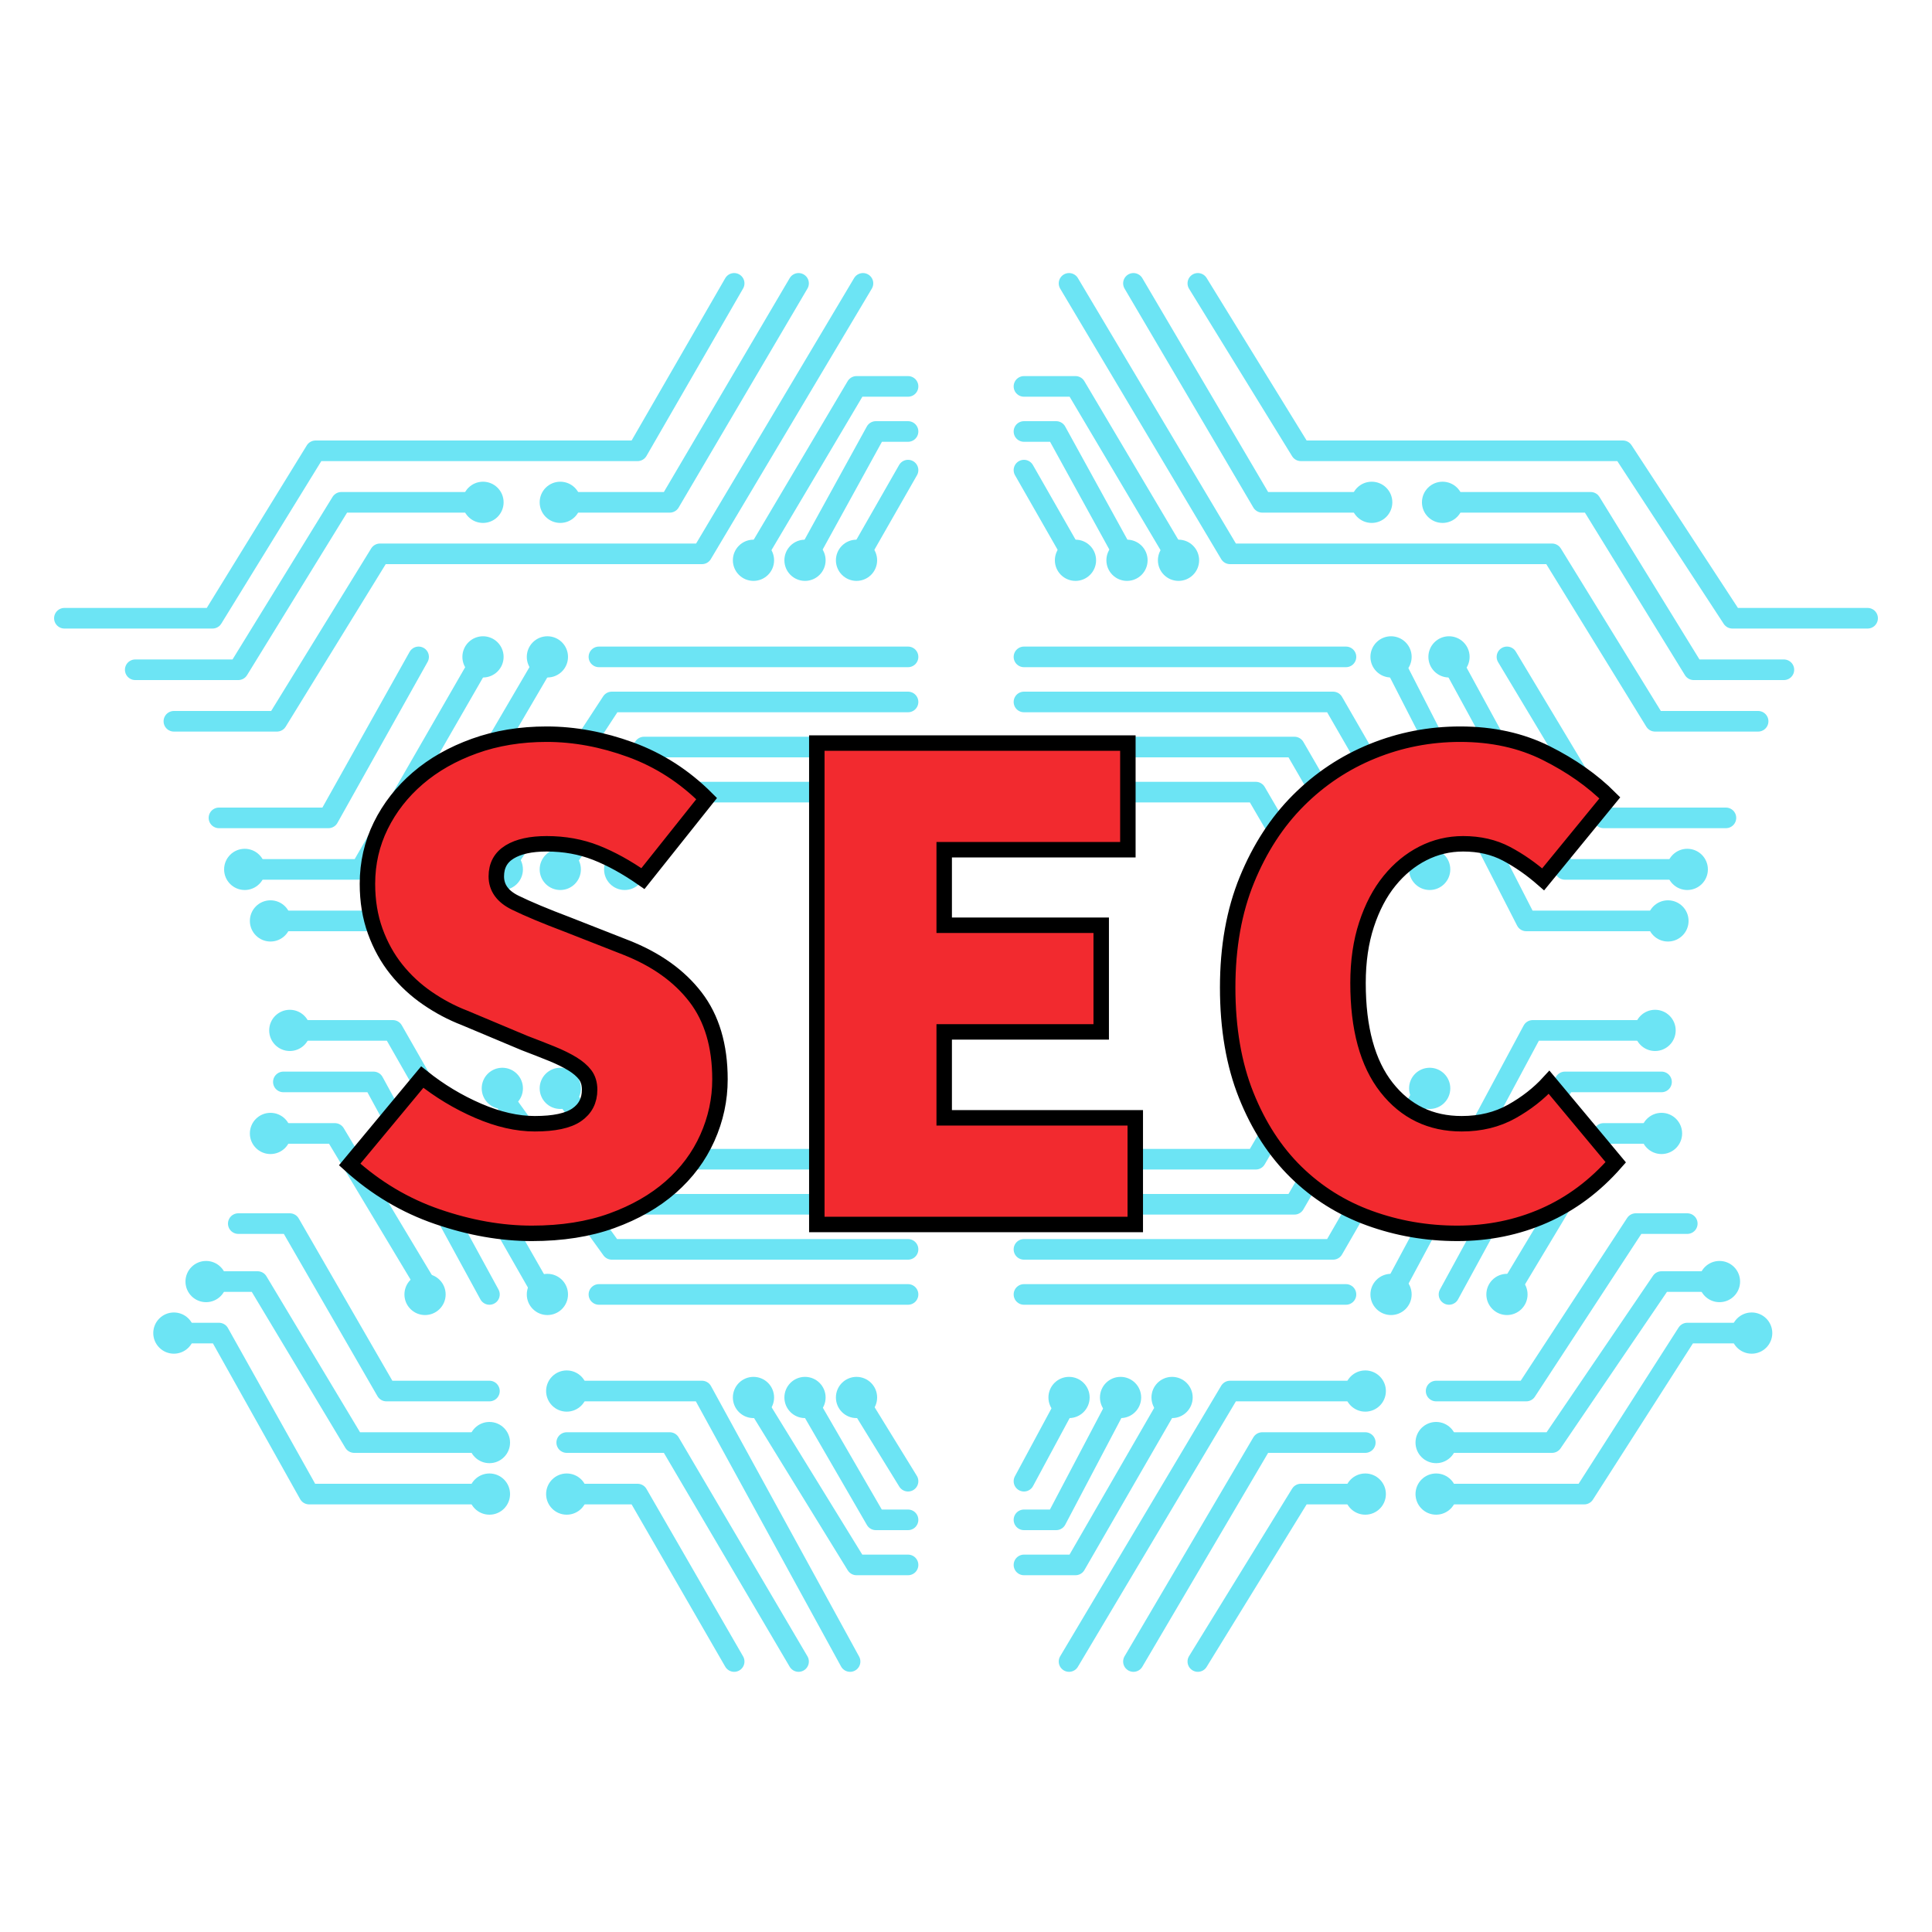 <svg viewBox="0 0 3000 3000" xmlns="http://www.w3.org/2000/svg" xmlns:xlink="http://www.w3.org/1999/xlink">
  <defs>
    <style>
.le {
  fill: rgb(108, 228, 244);
  r: 32px;
}

.lc {
  stroke: rgb(108, 228, 244);
  stroke-width: 32px;
  fill: none;
  stroke-linecap: round;
  stroke-linejoin: round;
}
    </style>
  </defs>
  <path class="lc" d="M1140 440L990 700h-500L330 960H100"/>
  <path class="lc" d="M1240 440L1040 780h-180m-110 0h-220L370 1040h-160"/>
  <path class="lc" d="M1340 440L1090 860h-500L430 1120h-160"/>
  <path class="lc" d="M1410 600h-80L1170 870"/>
  <path class="lc" d="M1410 670h-50L1250 870"/>
  <path class="lc" d="M1410 730L1330 870"/>
  <circle class="le" cx="750" cy="780"/>
  <circle class="le" cx="870" cy="780"/>
  <circle class="le" cx="1170" cy="870"/>
  <circle class="le" cx="1250" cy="870"/>
  <circle class="le" cx="1330" cy="870"/>
  <path class="lc" d="M1860 440L2020 700h500L2690 960H2900"/>
  <path class="lc" d="M1760 440L1960 780h180m110 0h220L2630 1040h140"/>
  <path class="lc" d="M1660 440L1910 860h500L2570 1120h160"/>
  <circle class="le" cx="2240" cy="780"/>
  <circle class="le" cx="2130" cy="780"/>
  <path class="lc" d="M1590 600h80L1830 870"/>
  <path class="lc" d="M1590 670h50L1750 870"/>
  <path class="lc" d="M1590 730L1670 870"/>
  <circle class="le" cx="1830" cy="870"/>
  <circle class="le" cx="1750" cy="870"/>
  <circle class="le" cx="1670" cy="870"/>
  <path class="lc" d="M650 1020L510 1270H340"/>
  <path class="lc" d="M750 1020L560 1350H380"/>
  <path class="lc" d="M850 1020L610 1430H420"/>
  <circle class="le" cx="750" cy="1020"/>
  <circle class="le" cx="850" cy="1020"/>
  <circle class="le" cx="380" cy="1350"/>
  <circle class="le" cx="420" cy="1430"/>
  <path class="lc" d="M1410 1020H930"/>
  <path class="lc" d="M1410 1090H950L780 1350"/>
  <path class="lc" d="M1410 1160H1000L870 1350"/>
  <path class="lc" d="M1410 1230H1050L970 1350"/>
  <circle class="le" cx="780" cy="1350"/>
  <circle class="le" cx="870" cy="1350"/>
  <circle class="le" cx="970" cy="1350"/>
  <path class="lc" d="M1590 1020H2090"/>
  <path class="lc" d="M1590 1090H2070L2220 1350"/>
  <path class="lc" d="M1590 1160H2010L2120 1350"/>
  <path class="lc" d="M1590 1230H1950L2020 1350"/>
  <circle class="le" cx="2020" cy="1350"/>
  <circle class="le" cx="2120" cy="1350"/>
  <circle class="le" cx="2220" cy="1350"/>
  <path class="lc" d="M2340 1020L2490 1270H2680"/>
  <path class="lc" d="M2250 1020L2430 1350H2620"/>
  <path class="lc" d="M2160 1020L2370 1430H2590"/>
  <circle class="le" cx="2160" cy="1020"/>
  <circle class="le" cx="2250" cy="1020"/>
  <circle class="le" cx="2620" cy="1350"/>
  <circle class="le" cx="2590" cy="1430"/>
  <path class="lc" d="M2160 2010L2380 1600H2570"/>
  <path class="lc" d="M2250 2010L2430 1680H2580"/>
  <path class="lc" d="M2340 2010L2490 1760H2580"/>
  <circle class="le" cx="2580" cy="1760"/>
  <circle class="le" cx="2570" cy="1600"/>
  <circle class="le" cx="2340" cy="2010"/>
  <circle class="le" cx="2160" cy="2010"/>
  <path class="lc" d="M1410 2430h-80L1170 2170"/>
  <path class="lc" d="M1410 2360h-50L1250 2170"/>
  <path class="lc" d="M1410 2300L1330 2170"/>
  <circle class="le" cx="1170" cy="2170"/>
  <circle class="le" cx="1250" cy="2170"/>
  <circle class="le" cx="1330" cy="2170"/>
  <path class="lc" d="M1590 2430h80L1820 2170"/>
  <path class="lc" d="M1590 2360h50 L1740 2170"/>
  <path class="lc" d="M1590 2300L1660 2170 "/>
  <circle class="le" cx="1820" cy="2170"/>
  <circle class="le" cx="1740" cy="2170"/>
  <circle class="le" cx="1660" cy="2170"/>
  <path class="lc" d="M1410 1800H1050L970 1690"></path>
  <path class="lc" d="M1410 1870H1000L870 1690"></path>
  <path class="lc" d="M1410 1940H950L770 1690"/>
  <path class="lc" d="M1410 2010H930"/>
  <circle class="le" cx="780" cy="1690"/>
  <circle class="le" cx="870" cy="1690"/>
  <circle class="le" cx="970" cy="1690"/>
  <path class="lc" d="M1590 1800H1950L2020 1680"/>
  <path class="lc" d="M1590 1870H2010L2120 1680"/>
  <path class="lc" d="M1590 1940H2070L2220 1680"/>
  <path class="lc" d="M1590 2010H2090"/>
  <circle class="le" cx="2020" cy="1690"/>
  <circle class="le" cx="2120" cy="1690"/>
  <circle class="le" cx="2220" cy="1690"/>
  <path class="lc" d="M760 2160H600L450 1900H370"/>
  <path class="lc" d="M760 2240H550L400 1990H320"/>
  <path class="lc" d="M760 2320H480L340 2070H270"/>
  <circle class="le" cx="760" cy="2240"/>
  <circle class="le" cx="760" cy="2320"/>
  <circle class="le" cx="320" cy="1990"/>
  <circle class="le" cx="270" cy="2070"/>
  <path class="lc" d="M1320 2580L1090 2160H880"/>
  <path class="lc" d="M1240 2580L1040 2240H880"/>
  <path class="lc" d="M1140 2580L990 2320H880"/>
  <circle class="le" cx="880" cy="2160"/>
  <circle class="le" cx="880" cy="2320"/>
  <path class="lc" d="M2230 2160H2370L2540 1900H2620"/>
  <path class="lc" d="M2230 2240H2410L2580 1990H2670"/>
  <path class="lc" d="M2230 2320H2460L2620 2070H2720"/>
  <circle class="le" cx="2230" cy="2320"/>
  <circle class="le" cx="2230" cy="2240"/>
  <circle class="le" cx="2670" cy="1990"/>
  <circle class="le" cx="2720" cy="2070"/>
  <path class="lc" d="M1660 2580L1910 2160H2120"/>
  <path class="lc" d="M1760 2580L1960 2240H2120"/>
  <path class="lc" d="M1860 2580L2020 2320H2120"/>
  <circle class="le" cx="2120" cy="2160"/>
  <circle class="le" cx="2120" cy="2320"/>
  <path class="lc" d="M850 2020L610 1600H450"/>
  <path class="lc" d="M760 2010L580 1680H440"/>
  <path class="lc" d="M670 2010L520 1760H420"/>
  <circle class="le" cx="450" cy="1600"/>
  <circle class="le" cx="420" cy="1760"/>
  <circle class="le" cx="660" cy="2010"/>
  <circle class="le" cx="850" cy="2010"/>
  <path d="M825.861 1915.14C778.327 1915.14 729.454 1906.513 679.241 1889.26C629.021 1872.013 583.594 1844.99 542.961 1808.19L655.661 1672.49C682.494 1693.957 711.437 1711.397 742.491 1724.81C773.537 1738.23 802.861 1744.94 830.461 1744.94C860.361 1744.94 882.021 1740.34 895.441 1731.14C908.854 1721.94 915.561 1708.907 915.561 1692.04C915.561 1682.84 913.261 1675.173 908.661 1669.04C904.061 1662.907 897.354 1657.157 888.541 1651.79C879.721 1646.423 869.177 1641.247 856.911 1636.26C844.644 1631.28 830.461 1625.723 814.361 1619.59L 721.211 1580.49C701.277 1572.823 682.111 1562.663 663.711 1550.01C645.311 1537.363 629.211 1522.413 615.411 1505.16C601.611 1487.913 590.687 1468.173 582.641 1445.94C574.587 1423.707 570.561 1399.173 570.561 1372.34C570.561 1340.14 577.461 1310.047 591.261 1282.06C605.061 1254.08 624.227 1229.547 648.761 1208.46C673.294 1187.38 702.621 1170.707 736.741 1158.44C770.854 1146.173 808.227 1140.04 848.861 1140.04C891.794 1140.04 935.304 1148.09 979.391 1164.19C1023.471 1180.29 1062.761 1205.59 1097.261 1240.09L 998.361 1364.29C973.061 1346.657 948.721 1333.24 925.341 1324.04C901.954 1314.84 876.461 1310.24 848.861 1310.24C824.327 1310.24 805.161 1314.457 791.361 1322.89C777.561 1331.323 770.661 1343.973 770.661 1360.84C770.661 1378.473 780.437 1392.08 799.991 1401.66C819.537 1411.247 846.561 1422.557 881.061 1435.59L 971.911 1471.24C1018.677 1489.64 1054.711 1515.323 1080.011 1548.29C1105.311 1581.257 1117.961 1623.807 1117.961 1675.94C1117.961 1707.373 1111.444 1737.657 1098.411 1766.79C1085.377 1795.923 1066.404 1821.413 1041.491 1843.26C1016.571 1865.113 986.094 1882.557 950.061 1895.59C914.027 1908.623 872.627 1915.14 825.861 1915.14 ZM 1762.847 1901.34L 1268.347 1901.34L 1268.347 1153.84L 1751.347 1153.84L 1751.347 1319.44L 1466.147 1319.44L 1466.147 1436.74L 1709.947 1436.74L 1709.947 1602.34L 1466.147 1602.34L 1466.147 1735.74L 1762.847 1735.74L 1762.847 1901.34 ZM 2262.833 1915.14C2215.3 1915.14 2169.877 1907.28 2126.563 1891.56C2083.243 1875.847 2045.293 1852.08 2012.713 1820.26C1980.127 1788.447 1954.25 1748.58 1935.083 1700.66C1915.917 1652.747 1906.333 1596.973 1906.333 1533.34C1906.333 1470.473 1916.3 1414.697 1936.233 1366.01C1956.167 1317.33 1982.81 1276.313 2016.163 1242.96C2049.51 1209.613 2087.843 1184.123 2131.163 1166.49C2174.477 1148.857 2219.9 1140.04 2267.433 1140.04C2317.267 1140.04 2361.733 1149.813 2400.833 1169.36C2439.933 1188.913 2472.9 1212.107 2499.733 1238.94L 2396.233 1365.44C2377.833 1349.34 2358.86 1336.113 2339.313 1325.76C2319.76 1315.413 2297.333 1310.24 2272.033 1310.24C2249.8 1310.24 2228.91 1315.223 2209.363 1325.19C2189.81 1335.157 2172.56 1349.34 2157.613 1367.74C2142.66 1386.14 2130.777 1408.757 2121.963 1435.59C2113.143 1462.423 2108.733 1492.707 2108.733 1526.44C2108.733 1596.973 2123.493 1651.023 2153.013 1688.59C2182.527 1726.157 2221.433 1744.94 2269.733 1744.94C2298.867 1744.94 2324.743 1738.613 2347.363 1725.96C2369.977 1713.313 2389.333 1698.173 2405.433 1680.54L 2508.933 1804.74C2476.733 1841.54 2439.743 1869.14 2397.963 1887.54C2356.177 1905.94 2311.133 1915.14 2262.833 1915.14 Z" style="fill: rgb(242, 42, 47); stroke: rgb(0, 0, 0); stroke-width: 24px; white-space: pre;"></path>
</svg>